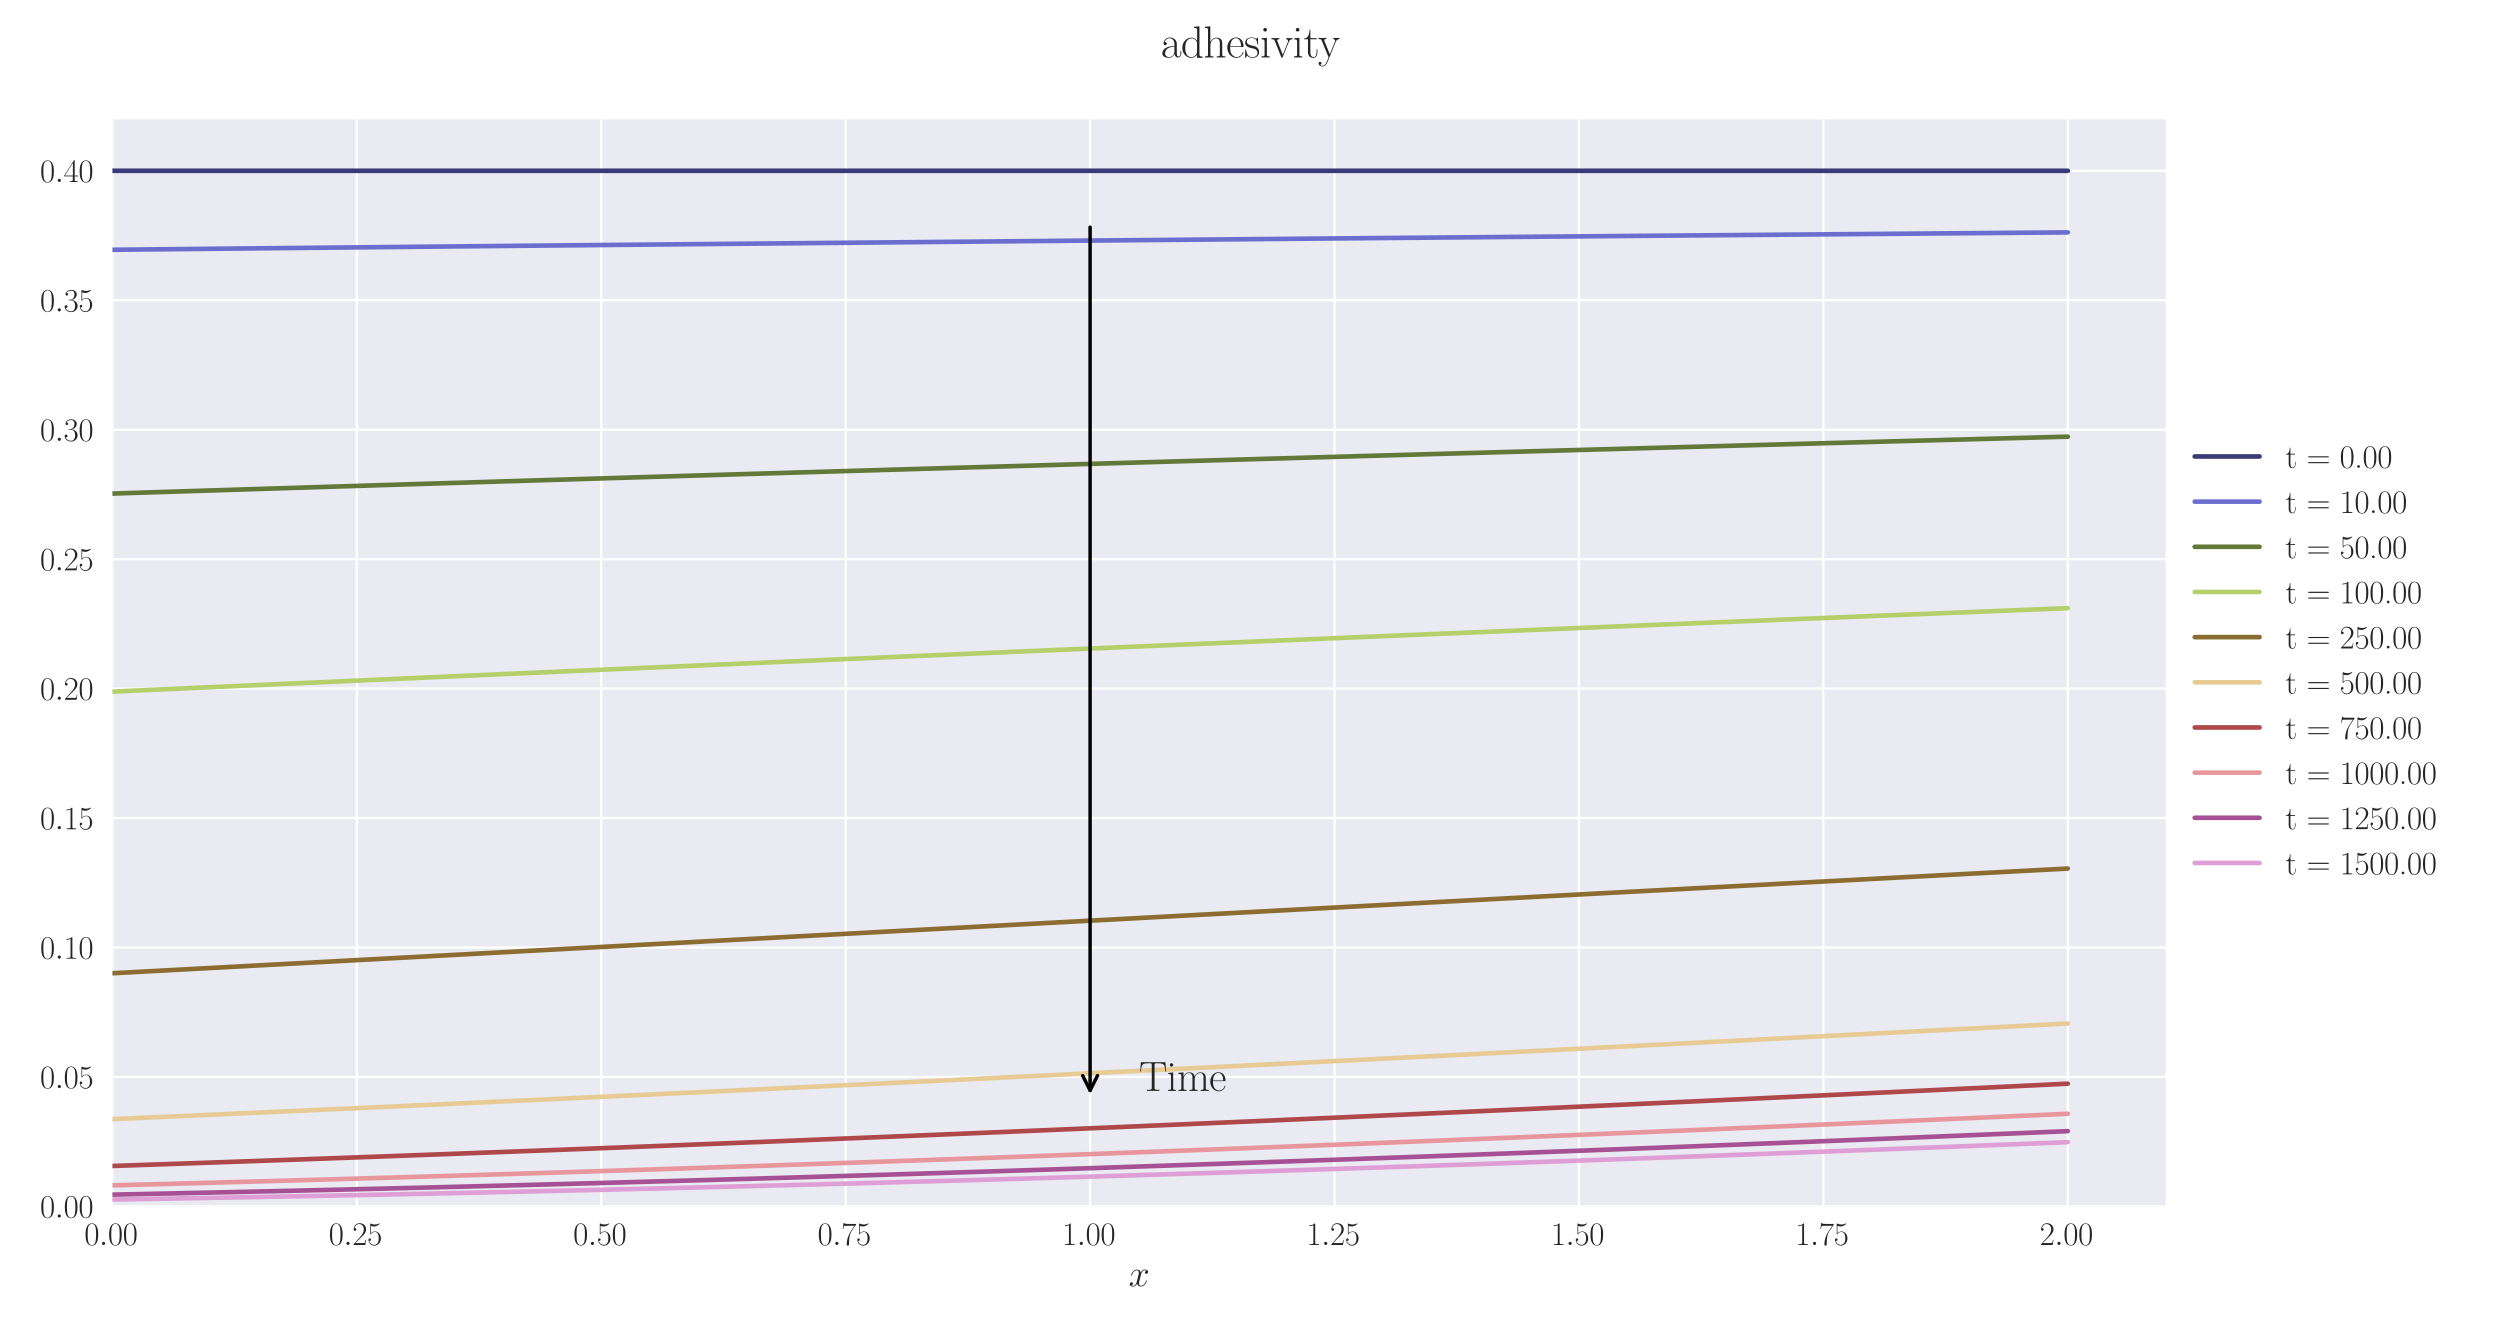 <?xml version="1.0" encoding="utf-8" standalone="no"?>
<!DOCTYPE svg PUBLIC "-//W3C//DTD SVG 1.1//EN"
  "http://www.w3.org/Graphics/SVG/1.1/DTD/svg11.dtd">
<svg xmlns:xlink="http://www.w3.org/1999/xlink" width="1080pt" height="576pt" viewBox="0 0 1080 576" xmlns="http://www.w3.org/2000/svg" version="1.1">
 <defs>
  <style type="text/css">*{stroke-linejoin: round; stroke-linecap: butt}</style>
 </defs>
 <g id="figure_1">
  <g id="patch_1">
   <path d="M 0 576 
L 1080 576 
L 1080 0 
L 0 0 
z
" style="fill: #ffffff"/>
  </g>
  <g id="axes_1">
   <g id="patch_2">
    <path d="M 48.559 521.153 
L 935.518 521.153 
L 935.518 51.564 
L 48.559 51.564 
z
" style="fill: #eaeaf2"/>
   </g>
   <g id="matplotlib.axis_1">
    <g id="xtick_1">
     <g id="line2d_1">
      <path d="M 48.559 521.153 
L 48.559 51.564 
" clip-path="url(#p87df59d098)" style="fill: none; stroke: #ffffff; stroke-linecap: round"/>
     </g>
     <g id="line2d_2"/>
     <g id="text_1">
      <!-- $\mathdefault{0.00}$ -->
      <g style="fill: #262626" transform="translate(36.42 537.839) scale(0.14 -0.14)">
       <defs>
        <path id="CMR17-30" d="M 2688 2025 
C 2688 2416 2682 3080 2413 3591 
C 2176 4039 1798 4198 1466 4198 
C 1158 4198 768 4058 525 3597 
C 269 3118 243 2524 243 2025 
C 243 1661 250 1106 448 619 
C 723 -39 1216 -128 1466 -128 
C 1760 -128 2208 -7 2470 600 
C 2662 1042 2688 1559 2688 2025 
z
M 1466 -26 
C 1056 -26 813 325 723 812 
C 653 1188 653 1738 653 2096 
C 653 2588 653 2997 736 3387 
C 858 3929 1216 4096 1466 4096 
C 1728 4096 2067 3923 2189 3400 
C 2272 3036 2278 2607 2278 2096 
C 2278 1680 2278 1169 2202 792 
C 2067 95 1690 -26 1466 -26 
z
" transform="scale(0.016)"/>
        <path id="CMMI12-3a" d="M 1178 307 
C 1178 492 1024 619 870 619 
C 685 619 557 466 557 313 
C 557 128 710 0 864 0 
C 1050 0 1178 153 1178 307 
z
" transform="scale(0.016)"/>
       </defs>
       <use xlink:href="#CMR17-30" transform="scale(0.996)"/>
       <use xlink:href="#CMMI12-3a" transform="translate(45.69 0) scale(0.996)"/>
       <use xlink:href="#CMR17-30" transform="translate(72.788 0) scale(0.996)"/>
       <use xlink:href="#CMR17-30" transform="translate(118.478 0) scale(0.996)"/>
      </g>
     </g>
    </g>
    <g id="xtick_2">
     <g id="line2d_3">
      <path d="M 154.149 521.153 
L 154.149 51.564 
" clip-path="url(#p87df59d098)" style="fill: none; stroke: #ffffff; stroke-linecap: round"/>
     </g>
     <g id="line2d_4"/>
     <g id="text_2">
      <!-- $\mathdefault{0.25}$ -->
      <g style="fill: #262626" transform="translate(142.01 537.839) scale(0.14 -0.14)">
       <defs>
        <path id="CMR17-32" d="M 2669 989 
L 2554 989 
C 2490 536 2438 459 2413 420 
C 2381 369 1920 369 1830 369 
L 602 369 
C 832 619 1280 1072 1824 1597 
C 2214 1967 2669 2402 2669 3035 
C 2669 3790 2067 4224 1395 4224 
C 691 4224 262 3604 262 3030 
C 262 2780 448 2748 525 2748 
C 589 2748 781 2787 781 3010 
C 781 3207 614 3264 525 3264 
C 486 3264 448 3258 422 3245 
C 544 3790 915 4058 1306 4058 
C 1862 4058 2227 3617 2227 3035 
C 2227 2479 1901 2000 1536 1584 
L 262 146 
L 262 0 
L 2515 0 
L 2669 989 
z
" transform="scale(0.016)"/>
        <path id="CMR17-35" d="M 730 3692 
C 794 3666 1056 3584 1325 3584 
C 1920 3584 2246 3911 2432 4100 
C 2432 4157 2432 4192 2394 4192 
C 2387 4192 2374 4192 2323 4163 
C 2099 4058 1837 3973 1517 3973 
C 1325 3973 1037 3999 723 4139 
C 653 4171 640 4171 634 4171 
C 602 4171 595 4164 595 4037 
L 595 2203 
C 595 2089 595 2057 659 2057 
C 691 2057 704 2070 736 2114 
C 941 2401 1222 2522 1542 2522 
C 1766 2522 2246 2382 2246 1289 
C 2246 1085 2246 715 2054 421 
C 1894 159 1645 25 1370 25 
C 947 25 518 320 403 814 
C 429 807 480 795 506 795 
C 589 795 749 840 749 1038 
C 749 1210 627 1280 506 1280 
C 358 1280 262 1190 262 1011 
C 262 454 704 -128 1382 -128 
C 2042 -128 2669 440 2669 1264 
C 2669 2030 2170 2624 1549 2624 
C 1222 2624 947 2503 730 2274 
L 730 3692 
z
" transform="scale(0.016)"/>
       </defs>
       <use xlink:href="#CMR17-30" transform="scale(0.996)"/>
       <use xlink:href="#CMMI12-3a" transform="translate(45.69 0) scale(0.996)"/>
       <use xlink:href="#CMR17-32" transform="translate(72.788 0) scale(0.996)"/>
       <use xlink:href="#CMR17-35" transform="translate(118.478 0) scale(0.996)"/>
      </g>
     </g>
    </g>
    <g id="xtick_3">
     <g id="line2d_5">
      <path d="M 259.74 521.153 
L 259.74 51.564 
" clip-path="url(#p87df59d098)" style="fill: none; stroke: #ffffff; stroke-linecap: round"/>
     </g>
     <g id="line2d_6"/>
     <g id="text_3">
      <!-- $\mathdefault{0.50}$ -->
      <g style="fill: #262626" transform="translate(247.6 537.839) scale(0.14 -0.14)">
       <use xlink:href="#CMR17-30" transform="scale(0.996)"/>
       <use xlink:href="#CMMI12-3a" transform="translate(45.69 0) scale(0.996)"/>
       <use xlink:href="#CMR17-35" transform="translate(72.788 0) scale(0.996)"/>
       <use xlink:href="#CMR17-30" transform="translate(118.478 0) scale(0.996)"/>
      </g>
     </g>
    </g>
    <g id="xtick_4">
     <g id="line2d_7">
      <path d="M 365.33 521.153 
L 365.33 51.564 
" clip-path="url(#p87df59d098)" style="fill: none; stroke: #ffffff; stroke-linecap: round"/>
     </g>
     <g id="line2d_8"/>
     <g id="text_4">
      <!-- $\mathdefault{0.75}$ -->
      <g style="fill: #262626" transform="translate(353.19 537.839) scale(0.14 -0.14)">
       <defs>
        <path id="CMR17-37" d="M 2886 3941 
L 2886 4081 
L 1382 4081 
C 634 4081 621 4165 595 4288 
L 480 4288 
L 294 3094 
L 410 3094 
C 429 3215 474 3540 550 3661 
C 589 3712 1062 3712 1171 3712 
L 2579 3712 
L 1869 2661 
C 1395 1954 1069 999 1069 165 
C 1069 89 1069 -128 1299 -128 
C 1530 -128 1530 89 1530 171 
L 1530 465 
C 1530 1508 1709 2196 2003 2636 
L 2886 3941 
z
" transform="scale(0.016)"/>
       </defs>
       <use xlink:href="#CMR17-30" transform="scale(0.996)"/>
       <use xlink:href="#CMMI12-3a" transform="translate(45.69 0) scale(0.996)"/>
       <use xlink:href="#CMR17-37" transform="translate(72.788 0) scale(0.996)"/>
       <use xlink:href="#CMR17-35" transform="translate(118.478 0) scale(0.996)"/>
      </g>
     </g>
    </g>
    <g id="xtick_5">
     <g id="line2d_9">
      <path d="M 470.92 521.153 
L 470.92 51.564 
" clip-path="url(#p87df59d098)" style="fill: none; stroke: #ffffff; stroke-linecap: round"/>
     </g>
     <g id="line2d_10"/>
     <g id="text_5">
      <!-- $\mathdefault{1.00}$ -->
      <g style="fill: #262626" transform="translate(458.781 537.839) scale(0.14 -0.14)">
       <defs>
        <path id="CMR17-31" d="M 1702 4058 
C 1702 4192 1696 4192 1606 4192 
C 1357 3916 979 3827 621 3827 
C 602 3827 570 3827 563 3808 
C 557 3795 557 3782 557 3648 
C 755 3648 1088 3686 1344 3839 
L 1344 461 
C 1344 236 1331 160 781 160 
L 589 160 
L 589 0 
C 896 0 1216 0 1523 0 
C 1830 0 2150 0 2458 0 
L 2458 160 
L 2266 160 
C 1715 160 1702 230 1702 458 
L 1702 4058 
z
" transform="scale(0.016)"/>
       </defs>
       <use xlink:href="#CMR17-31" transform="scale(0.996)"/>
       <use xlink:href="#CMMI12-3a" transform="translate(45.69 0) scale(0.996)"/>
       <use xlink:href="#CMR17-30" transform="translate(72.788 0) scale(0.996)"/>
       <use xlink:href="#CMR17-30" transform="translate(118.478 0) scale(0.996)"/>
      </g>
     </g>
    </g>
    <g id="xtick_6">
     <g id="line2d_11">
      <path d="M 576.511 521.153 
L 576.511 51.564 
" clip-path="url(#p87df59d098)" style="fill: none; stroke: #ffffff; stroke-linecap: round"/>
     </g>
     <g id="line2d_12"/>
     <g id="text_6">
      <!-- $\mathdefault{1.25}$ -->
      <g style="fill: #262626" transform="translate(564.371 537.839) scale(0.14 -0.14)">
       <use xlink:href="#CMR17-31" transform="scale(0.996)"/>
       <use xlink:href="#CMMI12-3a" transform="translate(45.69 0) scale(0.996)"/>
       <use xlink:href="#CMR17-32" transform="translate(72.788 0) scale(0.996)"/>
       <use xlink:href="#CMR17-35" transform="translate(118.478 0) scale(0.996)"/>
      </g>
     </g>
    </g>
    <g id="xtick_7">
     <g id="line2d_13">
      <path d="M 682.101 521.153 
L 682.101 51.564 
" clip-path="url(#p87df59d098)" style="fill: none; stroke: #ffffff; stroke-linecap: round"/>
     </g>
     <g id="line2d_14"/>
     <g id="text_7">
      <!-- $\mathdefault{1.50}$ -->
      <g style="fill: #262626" transform="translate(669.961 537.839) scale(0.14 -0.14)">
       <use xlink:href="#CMR17-31" transform="scale(0.996)"/>
       <use xlink:href="#CMMI12-3a" transform="translate(45.69 0) scale(0.996)"/>
       <use xlink:href="#CMR17-35" transform="translate(72.788 0) scale(0.996)"/>
       <use xlink:href="#CMR17-30" transform="translate(118.478 0) scale(0.996)"/>
      </g>
     </g>
    </g>
    <g id="xtick_8">
     <g id="line2d_15">
      <path d="M 787.691 521.153 
L 787.691 51.564 
" clip-path="url(#p87df59d098)" style="fill: none; stroke: #ffffff; stroke-linecap: round"/>
     </g>
     <g id="line2d_16"/>
     <g id="text_8">
      <!-- $\mathdefault{1.75}$ -->
      <g style="fill: #262626" transform="translate(775.552 537.839) scale(0.14 -0.14)">
       <use xlink:href="#CMR17-31" transform="scale(0.996)"/>
       <use xlink:href="#CMMI12-3a" transform="translate(45.69 0) scale(0.996)"/>
       <use xlink:href="#CMR17-37" transform="translate(72.788 0) scale(0.996)"/>
       <use xlink:href="#CMR17-35" transform="translate(118.478 0) scale(0.996)"/>
      </g>
     </g>
    </g>
    <g id="xtick_9">
     <g id="line2d_17">
      <path d="M 893.282 521.153 
L 893.282 51.564 
" clip-path="url(#p87df59d098)" style="fill: none; stroke: #ffffff; stroke-linecap: round"/>
     </g>
     <g id="line2d_18"/>
     <g id="text_9">
      <!-- $\mathdefault{2.00}$ -->
      <g style="fill: #262626" transform="translate(881.142 537.839) scale(0.14 -0.14)">
       <use xlink:href="#CMR17-32" transform="scale(0.996)"/>
       <use xlink:href="#CMMI12-3a" transform="translate(45.69 0) scale(0.996)"/>
       <use xlink:href="#CMR17-30" transform="translate(72.788 0) scale(0.996)"/>
       <use xlink:href="#CMR17-30" transform="translate(118.478 0) scale(0.996)"/>
      </g>
     </g>
    </g>
    <g id="text_10">
     <!-- $x$ -->
     <g style="fill: #262626" transform="translate(487.604 555.621) scale(0.16 -0.16)">
      <defs>
       <path id="CMMI12-78" d="M 3034 2606 
C 2829 2567 2752 2414 2752 2293 
C 2752 2139 2874 2088 2963 2088 
C 3155 2088 3290 2254 3290 2427 
C 3290 2695 2982 2816 2714 2816 
C 2323 2816 2106 2433 2048 2312 
C 1901 2816 1504 2816 1389 2816 
C 736 2816 390 1980 390 1839 
C 390 1814 416 1782 461 1782 
C 512 1782 525 1820 538 1846 
C 755 2555 1184 2689 1370 2689 
C 1658 2689 1715 2420 1715 2267 
C 1715 2127 1677 1980 1600 1673 
L 1382 798 
C 1286 415 1101 64 762 64 
C 730 64 570 64 435 147 
C 666 192 717 383 717 460 
C 717 588 621 664 499 664 
C 346 664 179 530 179 326 
C 179 57 480 -64 755 -64 
C 1062 -64 1280 179 1414 441 
C 1517 64 1837 -64 2074 -64 
C 2726 -64 3072 773 3072 913 
C 3072 945 3046 971 3008 971 
C 2950 971 2944 939 2925 888 
C 2752 326 2381 64 2093 64 
C 1869 64 1747 230 1747 492 
C 1747 632 1773 734 1875 1156 
L 2099 2024 
C 2195 2408 2413 2689 2707 2689 
C 2720 2689 2899 2689 3034 2606 
z
" transform="scale(0.016)"/>
      </defs>
      <use xlink:href="#CMMI12-78" transform="scale(0.996)"/>
     </g>
    </g>
   </g>
   <g id="matplotlib.axis_2">
    <g id="ytick_1">
     <g id="line2d_19">
      <path d="M 48.559 521.153 
L 935.518 521.153 
" clip-path="url(#p87df59d098)" style="fill: none; stroke: #ffffff; stroke-linecap: round"/>
     </g>
     <g id="line2d_20"/>
     <g id="text_11">
      <!-- $\mathdefault{0.00}$ -->
      <g style="fill: #262626" transform="translate(17.28 525.996) scale(0.14 -0.14)">
       <use xlink:href="#CMR17-30" transform="scale(0.996)"/>
       <use xlink:href="#CMMI12-3a" transform="translate(45.69 0) scale(0.996)"/>
       <use xlink:href="#CMR17-30" transform="translate(72.788 0) scale(0.996)"/>
       <use xlink:href="#CMR17-30" transform="translate(118.478 0) scale(0.996)"/>
      </g>
     </g>
    </g>
    <g id="ytick_2">
     <g id="line2d_21">
      <path d="M 48.559 465.232 
L 935.518 465.232 
" clip-path="url(#p87df59d098)" style="fill: none; stroke: #ffffff; stroke-linecap: round"/>
     </g>
     <g id="line2d_22"/>
     <g id="text_12">
      <!-- $\mathdefault{0.05}$ -->
      <g style="fill: #262626" transform="translate(17.28 470.075) scale(0.14 -0.14)">
       <use xlink:href="#CMR17-30" transform="scale(0.996)"/>
       <use xlink:href="#CMMI12-3a" transform="translate(45.69 0) scale(0.996)"/>
       <use xlink:href="#CMR17-30" transform="translate(72.788 0) scale(0.996)"/>
       <use xlink:href="#CMR17-35" transform="translate(118.478 0) scale(0.996)"/>
      </g>
     </g>
    </g>
    <g id="ytick_3">
     <g id="line2d_23">
      <path d="M 48.559 409.311 
L 935.518 409.311 
" clip-path="url(#p87df59d098)" style="fill: none; stroke: #ffffff; stroke-linecap: round"/>
     </g>
     <g id="line2d_24"/>
     <g id="text_13">
      <!-- $\mathdefault{0.10}$ -->
      <g style="fill: #262626" transform="translate(17.28 414.154) scale(0.14 -0.14)">
       <use xlink:href="#CMR17-30" transform="scale(0.996)"/>
       <use xlink:href="#CMMI12-3a" transform="translate(45.69 0) scale(0.996)"/>
       <use xlink:href="#CMR17-31" transform="translate(72.788 0) scale(0.996)"/>
       <use xlink:href="#CMR17-30" transform="translate(118.478 0) scale(0.996)"/>
      </g>
     </g>
    </g>
    <g id="ytick_4">
     <g id="line2d_25">
      <path d="M 48.559 353.39 
L 935.518 353.39 
" clip-path="url(#p87df59d098)" style="fill: none; stroke: #ffffff; stroke-linecap: round"/>
     </g>
     <g id="line2d_26"/>
     <g id="text_14">
      <!-- $\mathdefault{0.15}$ -->
      <g style="fill: #262626" transform="translate(17.28 358.233) scale(0.14 -0.14)">
       <use xlink:href="#CMR17-30" transform="scale(0.996)"/>
       <use xlink:href="#CMMI12-3a" transform="translate(45.69 0) scale(0.996)"/>
       <use xlink:href="#CMR17-31" transform="translate(72.788 0) scale(0.996)"/>
       <use xlink:href="#CMR17-35" transform="translate(118.478 0) scale(0.996)"/>
      </g>
     </g>
    </g>
    <g id="ytick_5">
     <g id="line2d_27">
      <path d="M 48.559 297.469 
L 935.518 297.469 
" clip-path="url(#p87df59d098)" style="fill: none; stroke: #ffffff; stroke-linecap: round"/>
     </g>
     <g id="line2d_28"/>
     <g id="text_15">
      <!-- $\mathdefault{0.20}$ -->
      <g style="fill: #262626" transform="translate(17.28 302.312) scale(0.14 -0.14)">
       <use xlink:href="#CMR17-30" transform="scale(0.996)"/>
       <use xlink:href="#CMMI12-3a" transform="translate(45.69 0) scale(0.996)"/>
       <use xlink:href="#CMR17-32" transform="translate(72.788 0) scale(0.996)"/>
       <use xlink:href="#CMR17-30" transform="translate(118.478 0) scale(0.996)"/>
      </g>
     </g>
    </g>
    <g id="ytick_6">
     <g id="line2d_29">
      <path d="M 48.559 241.548 
L 935.518 241.548 
" clip-path="url(#p87df59d098)" style="fill: none; stroke: #ffffff; stroke-linecap: round"/>
     </g>
     <g id="line2d_30"/>
     <g id="text_16">
      <!-- $\mathdefault{0.25}$ -->
      <g style="fill: #262626" transform="translate(17.28 246.39) scale(0.14 -0.14)">
       <use xlink:href="#CMR17-30" transform="scale(0.996)"/>
       <use xlink:href="#CMMI12-3a" transform="translate(45.69 0) scale(0.996)"/>
       <use xlink:href="#CMR17-32" transform="translate(72.788 0) scale(0.996)"/>
       <use xlink:href="#CMR17-35" transform="translate(118.478 0) scale(0.996)"/>
      </g>
     </g>
    </g>
    <g id="ytick_7">
     <g id="line2d_31">
      <path d="M 48.559 185.626 
L 935.518 185.626 
" clip-path="url(#p87df59d098)" style="fill: none; stroke: #ffffff; stroke-linecap: round"/>
     </g>
     <g id="line2d_32"/>
     <g id="text_17">
      <!-- $\mathdefault{0.30}$ -->
      <g style="fill: #262626" transform="translate(17.28 190.469) scale(0.14 -0.14)">
       <defs>
        <path id="CMR17-33" d="M 1414 2157 
C 1984 2157 2234 1662 2234 1090 
C 2234 320 1824 25 1453 25 
C 1114 25 563 194 390 693 
C 422 680 454 680 486 680 
C 640 680 755 782 755 948 
C 755 1133 614 1216 486 1216 
C 378 1216 211 1165 211 926 
C 211 335 787 -128 1466 -128 
C 2176 -128 2720 430 2720 1085 
C 2720 1707 2208 2157 1600 2227 
C 2086 2328 2554 2756 2554 3329 
C 2554 3820 2048 4179 1472 4179 
C 890 4179 378 3829 378 3329 
C 378 3110 544 3072 627 3072 
C 762 3072 877 3155 877 3321 
C 877 3486 762 3569 627 3569 
C 602 3569 570 3569 544 3557 
C 730 3959 1235 4032 1459 4032 
C 1683 4032 2106 3925 2106 3320 
C 2106 3143 2080 2828 1862 2550 
C 1670 2304 1453 2304 1242 2284 
C 1210 2284 1062 2269 1037 2269 
C 992 2263 966 2257 966 2208 
C 966 2163 973 2157 1101 2157 
L 1414 2157 
z
" transform="scale(0.016)"/>
       </defs>
       <use xlink:href="#CMR17-30" transform="scale(0.996)"/>
       <use xlink:href="#CMMI12-3a" transform="translate(45.69 0) scale(0.996)"/>
       <use xlink:href="#CMR17-33" transform="translate(72.788 0) scale(0.996)"/>
       <use xlink:href="#CMR17-30" transform="translate(118.478 0) scale(0.996)"/>
      </g>
     </g>
    </g>
    <g id="ytick_8">
     <g id="line2d_33">
      <path d="M 48.559 129.705 
L 935.518 129.705 
" clip-path="url(#p87df59d098)" style="fill: none; stroke: #ffffff; stroke-linecap: round"/>
     </g>
     <g id="line2d_34"/>
     <g id="text_18">
      <!-- $\mathdefault{0.35}$ -->
      <g style="fill: #262626" transform="translate(17.28 134.548) scale(0.14 -0.14)">
       <use xlink:href="#CMR17-30" transform="scale(0.996)"/>
       <use xlink:href="#CMMI12-3a" transform="translate(45.69 0) scale(0.996)"/>
       <use xlink:href="#CMR17-33" transform="translate(72.788 0) scale(0.996)"/>
       <use xlink:href="#CMR17-35" transform="translate(118.478 0) scale(0.996)"/>
      </g>
     </g>
    </g>
    <g id="ytick_9">
     <g id="line2d_35">
      <path d="M 48.559 73.784 
L 935.518 73.784 
" clip-path="url(#p87df59d098)" style="fill: none; stroke: #ffffff; stroke-linecap: round"/>
     </g>
     <g id="line2d_36"/>
     <g id="text_19">
      <!-- $\mathdefault{0.40}$ -->
      <g style="fill: #262626" transform="translate(17.28 78.627) scale(0.14 -0.14)">
       <defs>
        <path id="CMR17-34" d="M 2150 4122 
C 2150 4256 2144 4256 2029 4256 
L 128 1254 
L 128 1088 
L 1779 1088 
L 1779 457 
C 1779 224 1766 160 1318 160 
L 1197 160 
L 1197 0 
C 1402 0 1747 0 1965 0 
C 2182 0 2528 0 2733 0 
L 2733 160 
L 2611 160 
C 2163 160 2150 224 2150 457 
L 2150 1088 
L 2803 1088 
L 2803 1254 
L 2150 1254 
L 2150 4122 
z
M 1798 3703 
L 1798 1254 
L 256 1254 
L 1798 3703 
z
" transform="scale(0.016)"/>
       </defs>
       <use xlink:href="#CMR17-30" transform="scale(0.996)"/>
       <use xlink:href="#CMMI12-3a" transform="translate(45.69 0) scale(0.996)"/>
       <use xlink:href="#CMR17-34" transform="translate(72.788 0) scale(0.996)"/>
       <use xlink:href="#CMR17-30" transform="translate(118.478 0) scale(0.996)"/>
      </g>
     </g>
    </g>
   </g>
   <g id="line2d_37">
    <path d="M 48.559 73.784 
L 57.006 73.784 
L 65.454 73.784 
L 73.901 73.784 
L 82.348 73.784 
L 90.795 73.784 
L 99.242 73.784 
L 107.69 73.784 
L 116.137 73.784 
L 124.584 73.784 
L 133.031 73.784 
L 141.479 73.784 
L 149.926 73.784 
L 158.373 73.784 
L 166.82 73.784 
L 175.267 73.784 
L 183.715 73.784 
L 192.162 73.784 
L 200.609 73.784 
L 209.056 73.784 
L 217.504 73.784 
L 225.951 73.784 
L 234.398 73.784 
L 242.845 73.784 
L 251.292 73.784 
L 259.74 73.784 
L 268.187 73.784 
L 276.634 73.784 
L 285.081 73.784 
L 293.529 73.784 
L 301.976 73.784 
L 310.423 73.784 
L 318.87 73.784 
L 327.317 73.784 
L 335.765 73.784 
L 344.212 73.784 
L 352.659 73.784 
L 361.106 73.784 
L 369.554 73.784 
L 378.001 73.784 
L 386.448 73.784 
L 394.895 73.784 
L 403.343 73.784 
L 411.79 73.784 
L 420.237 73.784 
L 428.684 73.784 
L 437.131 73.784 
L 445.579 73.784 
L 454.026 73.784 
L 462.473 73.784 
L 470.92 73.784 
L 479.368 73.784 
L 487.815 73.784 
L 496.262 73.784 
L 504.709 73.784 
L 513.156 73.784 
L 521.604 73.784 
L 530.051 73.784 
L 538.498 73.784 
L 546.945 73.784 
L 555.393 73.784 
L 563.84 73.784 
L 572.287 73.784 
L 580.734 73.784 
L 589.181 73.784 
L 597.629 73.784 
L 606.076 73.784 
L 614.523 73.784 
L 622.97 73.784 
L 631.418 73.784 
L 639.865 73.784 
L 648.312 73.784 
L 656.759 73.784 
L 665.206 73.784 
L 673.654 73.784 
L 682.101 73.784 
L 690.548 73.784 
L 698.995 73.784 
L 707.443 73.784 
L 715.89 73.784 
L 724.337 73.784 
L 732.784 73.784 
L 741.232 73.784 
L 749.679 73.784 
L 758.126 73.784 
L 766.573 73.784 
L 775.02 73.784 
L 783.468 73.784 
L 791.915 73.784 
L 800.362 73.784 
L 808.809 73.784 
L 817.257 73.784 
L 825.704 73.784 
L 834.151 73.784 
L 842.598 73.784 
L 851.045 73.784 
L 859.493 73.784 
L 867.94 73.784 
L 876.387 73.784 
L 884.834 73.784 
L 893.282 73.784 
" clip-path="url(#p87df59d098)" style="fill: none; stroke: #393b79; stroke-width: 2; stroke-linecap: round"/>
   </g>
   <g id="line2d_38">
    <path d="M 48.559 107.9 
L 57.006 107.817 
L 65.454 107.734 
L 73.901 107.65 
L 82.348 107.566 
L 90.795 107.482 
L 99.242 107.399 
L 107.69 107.316 
L 116.137 107.233 
L 124.584 107.15 
L 133.031 107.067 
L 141.479 106.985 
L 149.926 106.903 
L 158.373 106.821 
L 166.82 106.739 
L 175.267 106.658 
L 183.715 106.577 
L 192.162 106.496 
L 200.609 106.415 
L 209.056 106.334 
L 217.504 106.254 
L 225.951 106.173 
L 234.398 106.093 
L 242.845 106.014 
L 251.292 105.934 
L 259.74 105.855 
L 268.187 105.775 
L 276.634 105.697 
L 285.081 105.618 
L 293.529 105.539 
L 301.976 105.461 
L 310.423 105.383 
L 318.87 105.305 
L 327.317 105.227 
L 335.765 105.149 
L 344.212 105.072 
L 352.659 104.995 
L 361.106 104.918 
L 369.554 104.841 
L 378.001 104.765 
L 386.448 104.688 
L 394.895 104.612 
L 403.343 104.536 
L 411.79 104.46 
L 420.237 104.384 
L 428.684 104.307 
L 437.131 104.231 
L 445.579 104.155 
L 454.026 104.08 
L 462.473 104.004 
L 470.92 103.929 
L 479.368 103.854 
L 487.815 103.779 
L 496.262 103.704 
L 504.709 103.63 
L 513.156 103.556 
L 521.604 103.482 
L 530.051 103.408 
L 538.498 103.334 
L 546.945 103.26 
L 555.393 103.187 
L 563.84 103.114 
L 572.287 103.041 
L 580.734 102.968 
L 589.181 102.896 
L 597.629 102.823 
L 606.076 102.751 
L 614.523 102.679 
L 622.97 102.607 
L 631.418 102.536 
L 639.865 102.464 
L 648.312 102.393 
L 656.759 102.322 
L 665.206 102.251 
L 673.654 102.18 
L 682.101 102.11 
L 690.548 102.039 
L 698.995 101.969 
L 707.443 101.899 
L 715.89 101.829 
L 724.337 101.76 
L 732.784 101.69 
L 741.232 101.621 
L 749.679 101.552 
L 758.126 101.483 
L 766.573 101.414 
L 775.02 101.346 
L 783.468 101.277 
L 791.915 101.209 
L 800.362 101.14 
L 808.809 101.071 
L 817.257 101.003 
L 825.704 100.934 
L 834.151 100.866 
L 842.598 100.798 
L 851.045 100.731 
L 859.493 100.663 
L 867.94 100.596 
L 876.387 100.528 
L 884.834 100.461 
L 893.282 100.394 
" clip-path="url(#p87df59d098)" style="fill: none; stroke: #6b6ecf; stroke-width: 2; stroke-linecap: round"/>
   </g>
   <g id="line2d_39">
    <path d="M 48.559 213.221 
L 57.006 212.953 
L 65.454 212.686 
L 73.901 212.419 
L 82.348 212.153 
L 90.795 211.887 
L 99.242 211.623 
L 107.69 211.359 
L 116.137 211.096 
L 124.584 210.832 
L 133.031 210.568 
L 141.479 210.304 
L 149.926 210.042 
L 158.373 209.78 
L 166.82 209.519 
L 175.267 209.259 
L 183.715 208.999 
L 192.162 208.738 
L 200.609 208.478 
L 209.056 208.218 
L 217.504 207.959 
L 225.951 207.701 
L 234.398 207.444 
L 242.845 207.187 
L 251.292 206.931 
L 259.74 206.674 
L 268.187 206.417 
L 276.634 206.16 
L 285.081 205.905 
L 293.529 205.65 
L 301.976 205.396 
L 310.423 205.142 
L 318.87 204.89 
L 327.317 204.637 
L 335.765 204.383 
L 344.212 204.13 
L 352.659 203.878 
L 361.106 203.627 
L 369.554 203.376 
L 378.001 203.126 
L 386.448 202.876 
L 394.895 202.628 
L 403.343 202.378 
L 411.79 202.128 
L 420.237 201.879 
L 428.684 201.631 
L 437.131 201.383 
L 445.579 201.136 
L 454.026 200.89 
L 462.473 200.645 
L 470.92 200.4 
L 479.368 200.153 
L 487.815 199.908 
L 496.262 199.662 
L 504.709 199.418 
L 513.156 199.174 
L 521.604 198.931 
L 530.051 198.689 
L 538.498 198.447 
L 546.945 198.206 
L 555.393 197.964 
L 563.84 197.722 
L 572.287 197.48 
L 580.734 197.24 
L 589.181 197 
L 597.629 196.76 
L 606.076 196.522 
L 614.523 196.284 
L 622.97 196.047 
L 631.418 195.808 
L 639.865 195.57 
L 648.312 195.332 
L 656.759 195.095 
L 665.206 194.859 
L 673.654 194.623 
L 682.101 194.388 
L 690.548 194.154 
L 698.995 193.92 
L 707.443 193.686 
L 715.89 193.452 
L 724.337 193.217 
L 732.784 192.984 
L 741.232 192.751 
L 749.679 192.519 
L 758.126 192.288 
L 766.573 192.057 
L 775.02 191.827 
L 783.468 191.597 
L 791.915 191.367 
L 800.362 191.136 
L 808.809 190.906 
L 817.257 190.677 
L 825.704 190.448 
L 834.151 190.22 
L 842.598 189.993 
L 851.045 189.766 
L 859.493 189.54 
L 867.94 189.314 
L 876.387 189.088 
L 884.834 188.862 
L 893.282 188.636 
" clip-path="url(#p87df59d098)" style="fill: none; stroke: #637939; stroke-width: 2; stroke-linecap: round"/>
   </g>
   <g id="line2d_40">
    <path d="M 48.559 298.793 
L 57.006 298.409 
L 65.454 298.025 
L 73.901 297.643 
L 82.348 297.26 
L 90.795 296.878 
L 99.242 296.496 
L 107.69 296.116 
L 116.137 295.735 
L 124.584 295.354 
L 133.031 294.975 
L 141.479 294.596 
L 149.926 294.216 
L 158.373 293.838 
L 166.82 293.461 
L 175.267 293.083 
L 183.715 292.706 
L 192.162 292.33 
L 200.609 291.954 
L 209.056 291.578 
L 217.504 291.203 
L 225.951 290.829 
L 234.398 290.454 
L 242.845 290.08 
L 251.292 289.708 
L 259.74 289.335 
L 268.187 288.962 
L 276.634 288.591 
L 285.081 288.22 
L 293.529 287.848 
L 301.976 287.478 
L 310.423 287.109 
L 318.87 286.739 
L 327.317 286.369 
L 335.765 286.001 
L 344.212 285.634 
L 352.659 285.266 
L 361.106 284.898 
L 369.554 284.532 
L 378.001 284.167 
L 386.448 283.8 
L 394.895 283.434 
L 403.343 283.07 
L 411.79 282.707 
L 420.237 282.342 
L 428.684 281.978 
L 437.131 281.616 
L 445.579 281.254 
L 454.026 280.891 
L 462.473 280.53 
L 470.92 280.17 
L 479.368 279.809 
L 487.815 279.448 
L 496.262 279.089 
L 504.709 278.73 
L 513.156 278.372 
L 521.604 278.013 
L 530.051 277.655 
L 538.498 277.299 
L 546.945 276.943 
L 555.393 276.585 
L 563.84 276.23 
L 572.287 275.875 
L 580.734 275.521 
L 589.181 275.165 
L 597.629 274.811 
L 606.076 274.458 
L 614.523 274.107 
L 622.97 273.753 
L 631.418 273.401 
L 639.865 273.05 
L 648.312 272.7 
L 656.759 272.348 
L 665.206 271.997 
L 673.654 271.648 
L 682.101 271.3 
L 690.548 270.951 
L 698.995 270.602 
L 707.443 270.255 
L 715.89 269.908 
L 724.337 269.562 
L 732.784 269.215 
L 741.232 268.869 
L 749.679 268.524 
L 758.126 268.18 
L 766.573 267.835 
L 775.02 267.49 
L 783.468 267.147 
L 791.915 266.805 
L 800.362 266.463 
L 808.809 266.12 
L 817.257 265.778 
L 825.704 265.437 
L 834.151 265.098 
L 842.598 264.757 
L 851.045 264.417 
L 859.493 264.078 
L 867.94 263.74 
L 876.387 263.402 
L 884.834 263.064 
L 893.282 262.726 
" clip-path="url(#p87df59d098)" style="fill: none; stroke: #b5cf6b; stroke-width: 2; stroke-linecap: round"/>
   </g>
   <g id="line2d_41">
    <path d="M 48.559 420.449 
L 57.006 419.996 
L 65.454 419.542 
L 73.901 419.088 
L 82.348 418.634 
L 90.795 418.181 
L 99.242 417.726 
L 107.69 417.272 
L 116.137 416.818 
L 124.584 416.364 
L 133.031 415.909 
L 141.479 415.455 
L 149.926 415.001 
L 158.373 414.546 
L 166.82 414.092 
L 175.267 413.637 
L 183.715 413.182 
L 192.162 412.728 
L 200.609 412.273 
L 209.056 411.818 
L 217.504 411.364 
L 225.951 410.909 
L 234.398 410.454 
L 242.845 409.999 
L 251.292 409.545 
L 259.74 409.09 
L 268.187 408.635 
L 276.634 408.18 
L 285.081 407.725 
L 293.529 407.271 
L 301.976 406.816 
L 310.423 406.361 
L 318.87 405.907 
L 327.317 405.452 
L 335.765 404.997 
L 344.212 404.543 
L 352.659 404.088 
L 361.106 403.634 
L 369.554 403.179 
L 378.001 402.725 
L 386.448 402.271 
L 394.895 401.816 
L 403.343 401.362 
L 411.79 400.907 
L 420.237 400.453 
L 428.684 399.999 
L 437.131 399.545 
L 445.579 399.091 
L 454.026 398.637 
L 462.473 398.184 
L 470.92 397.73 
L 479.368 397.276 
L 487.815 396.823 
L 496.262 396.369 
L 504.709 395.916 
L 513.156 395.463 
L 521.604 395.01 
L 530.051 394.557 
L 538.498 394.104 
L 546.945 393.651 
L 555.393 393.198 
L 563.84 392.746 
L 572.287 392.293 
L 580.734 391.841 
L 589.181 391.389 
L 597.629 390.936 
L 606.076 390.485 
L 614.523 390.033 
L 622.97 389.581 
L 631.418 389.13 
L 639.865 388.678 
L 648.312 388.227 
L 656.759 387.776 
L 665.206 387.325 
L 673.654 386.874 
L 682.101 386.424 
L 690.548 385.973 
L 698.995 385.523 
L 707.443 385.073 
L 715.89 384.623 
L 724.337 384.173 
L 732.784 383.724 
L 741.232 383.274 
L 749.679 382.825 
L 758.126 382.376 
L 766.573 381.927 
L 775.02 381.478 
L 783.468 381.03 
L 791.915 380.581 
L 800.362 380.133 
L 808.809 379.685 
L 817.257 379.238 
L 825.704 378.79 
L 834.151 378.343 
L 842.598 377.896 
L 851.045 377.449 
L 859.493 377.002 
L 867.94 376.556 
L 876.387 376.109 
L 884.834 375.663 
L 893.282 375.218 
" clip-path="url(#p87df59d098)" style="fill: none; stroke: #8c6d31; stroke-width: 2; stroke-linecap: round"/>
   </g>
   <g id="line2d_42">
    <path d="M 48.559 483.459 
L 57.006 483.086 
L 65.454 482.711 
L 73.901 482.336 
L 82.348 481.96 
L 90.795 481.582 
L 99.242 481.203 
L 107.69 480.824 
L 116.137 480.443 
L 124.584 480.062 
L 133.031 479.679 
L 141.479 479.295 
L 149.926 478.911 
L 158.373 478.525 
L 166.82 478.139 
L 175.267 477.751 
L 183.715 477.363 
L 192.162 476.973 
L 200.609 476.583 
L 209.056 476.192 
L 217.504 475.799 
L 225.951 475.406 
L 234.398 475.012 
L 242.845 474.617 
L 251.292 474.222 
L 259.74 473.825 
L 268.187 473.428 
L 276.634 473.029 
L 285.081 472.63 
L 293.529 472.23 
L 301.976 471.829 
L 310.423 471.427 
L 318.87 471.025 
L 327.317 470.621 
L 335.765 470.217 
L 344.212 469.812 
L 352.659 469.407 
L 361.106 469 
L 369.554 468.593 
L 378.001 468.185 
L 386.448 467.776 
L 394.895 467.367 
L 403.343 466.957 
L 411.79 466.546 
L 420.237 466.134 
L 428.684 465.722 
L 437.131 465.309 
L 445.579 464.895 
L 454.026 464.48 
L 462.473 464.065 
L 470.92 463.649 
L 479.368 463.233 
L 487.815 462.816 
L 496.262 462.398 
L 504.709 461.98 
L 513.156 461.56 
L 521.604 461.141 
L 530.051 460.72 
L 538.498 460.299 
L 546.945 459.878 
L 555.393 459.456 
L 563.84 459.033 
L 572.287 458.61 
L 580.734 458.186 
L 589.181 457.761 
L 597.629 457.336 
L 606.076 456.911 
L 614.523 456.485 
L 622.97 456.058 
L 631.418 455.631 
L 639.865 455.203 
L 648.312 454.774 
L 656.759 454.346 
L 665.206 453.916 
L 673.654 453.487 
L 682.101 453.056 
L 690.548 452.625 
L 698.995 452.194 
L 707.443 451.762 
L 715.89 451.33 
L 724.337 450.897 
L 732.784 450.464 
L 741.232 450.03 
L 749.679 449.596 
L 758.126 449.162 
L 766.573 448.727 
L 775.02 448.292 
L 783.468 447.856 
L 791.915 447.419 
L 800.362 446.983 
L 808.809 446.546 
L 817.257 446.108 
L 825.704 445.67 
L 834.151 445.232 
L 842.598 444.794 
L 851.045 444.355 
L 859.493 443.915 
L 867.94 443.476 
L 876.387 443.036 
L 884.834 442.595 
L 893.282 442.154 
" clip-path="url(#p87df59d098)" style="fill: none; stroke: #e7cb94; stroke-width: 2; stroke-linecap: round"/>
   </g>
   <g id="line2d_43">
    <path d="M 48.559 503.698 
L 57.006 503.411 
L 65.454 503.122 
L 73.901 502.832 
L 82.348 502.54 
L 90.795 502.245 
L 99.242 501.95 
L 107.69 501.652 
L 116.137 501.353 
L 124.584 501.052 
L 133.031 500.75 
L 141.479 500.446 
L 149.926 500.14 
L 158.373 499.833 
L 166.82 499.524 
L 175.267 499.213 
L 183.715 498.901 
L 192.162 498.587 
L 200.609 498.272 
L 209.056 497.955 
L 217.504 497.637 
L 225.951 497.317 
L 234.398 496.996 
L 242.845 496.673 
L 251.292 496.349 
L 259.74 496.023 
L 268.187 495.695 
L 276.634 495.367 
L 285.081 495.036 
L 293.529 494.705 
L 301.976 494.372 
L 310.423 494.037 
L 318.87 493.702 
L 327.317 493.364 
L 335.765 493.026 
L 344.212 492.686 
L 352.659 492.344 
L 361.106 492.002 
L 369.554 491.658 
L 378.001 491.312 
L 386.448 490.966 
L 394.895 490.618 
L 403.343 490.269 
L 411.79 489.918 
L 420.237 489.566 
L 428.684 489.213 
L 437.131 488.859 
L 445.579 488.504 
L 454.026 488.147 
L 462.473 487.789 
L 470.92 487.43 
L 479.368 487.07 
L 487.815 486.708 
L 496.262 486.345 
L 504.709 485.982 
L 513.156 485.617 
L 521.604 485.25 
L 530.051 484.883 
L 538.498 484.515 
L 546.945 484.145 
L 555.393 483.775 
L 563.84 483.403 
L 572.287 483.03 
L 580.734 482.656 
L 589.181 482.281 
L 597.629 481.905 
L 606.076 481.528 
L 614.523 481.15 
L 622.97 480.771 
L 631.418 480.391 
L 639.865 480.01 
L 648.312 479.628 
L 656.759 479.244 
L 665.206 478.86 
L 673.654 478.475 
L 682.101 478.089 
L 690.548 477.702 
L 698.995 477.314 
L 707.443 476.925 
L 715.89 476.535 
L 724.337 476.145 
L 732.784 475.753 
L 741.232 475.36 
L 749.679 474.967 
L 758.126 474.573 
L 766.573 474.177 
L 775.02 473.781 
L 783.468 473.384 
L 791.915 472.986 
L 800.362 472.588 
L 808.809 472.188 
L 817.257 471.788 
L 825.704 471.387 
L 834.151 470.985 
L 842.598 470.582 
L 851.045 470.179 
L 859.493 469.774 
L 867.94 469.369 
L 876.387 468.963 
L 884.834 468.557 
L 893.282 468.149 
" clip-path="url(#p87df59d098)" style="fill: none; stroke: #ad494a; stroke-width: 2; stroke-linecap: round"/>
   </g>
   <g id="line2d_44">
    <path d="M 48.559 512.079 
L 57.006 511.858 
L 65.454 511.634 
L 73.901 511.408 
L 82.348 511.18 
L 90.795 510.95 
L 99.242 510.718 
L 107.69 510.483 
L 116.137 510.247 
L 124.584 510.008 
L 133.031 509.767 
L 141.479 509.524 
L 149.926 509.279 
L 158.373 509.032 
L 166.82 508.783 
L 175.267 508.532 
L 183.715 508.279 
L 192.162 508.024 
L 200.609 507.767 
L 209.056 507.507 
L 217.504 507.246 
L 225.951 506.983 
L 234.398 506.719 
L 242.845 506.452 
L 251.292 506.183 
L 259.74 505.912 
L 268.187 505.64 
L 276.634 505.366 
L 285.081 505.089 
L 293.529 504.811 
L 301.976 504.532 
L 310.423 504.25 
L 318.87 503.967 
L 327.317 503.681 
L 335.765 503.394 
L 344.212 503.106 
L 352.659 502.815 
L 361.106 502.523 
L 369.554 502.229 
L 378.001 501.933 
L 386.448 501.636 
L 394.895 501.337 
L 403.343 501.037 
L 411.79 500.734 
L 420.237 500.43 
L 428.684 500.125 
L 437.131 499.818 
L 445.579 499.509 
L 454.026 499.198 
L 462.473 498.886 
L 470.92 498.573 
L 479.368 498.258 
L 487.815 497.941 
L 496.262 497.623 
L 504.709 497.303 
L 513.156 496.982 
L 521.604 496.659 
L 530.051 496.335 
L 538.498 496.01 
L 546.945 495.683 
L 555.393 495.354 
L 563.84 495.024 
L 572.287 494.693 
L 580.734 494.36 
L 589.181 494.026 
L 597.629 493.69 
L 606.076 493.353 
L 614.523 493.015 
L 622.97 492.675 
L 631.418 492.334 
L 639.865 491.991 
L 648.312 491.648 
L 656.759 491.302 
L 665.206 490.956 
L 673.654 490.608 
L 682.101 490.259 
L 690.548 489.909 
L 698.995 489.558 
L 707.443 489.205 
L 715.89 488.851 
L 724.337 488.496 
L 732.784 488.139 
L 741.232 487.782 
L 749.679 487.423 
L 758.126 487.063 
L 766.573 486.701 
L 775.02 486.339 
L 783.468 485.975 
L 791.915 485.611 
L 800.362 485.245 
L 808.809 484.878 
L 817.257 484.51 
L 825.704 484.14 
L 834.151 483.77 
L 842.598 483.399 
L 851.045 483.026 
L 859.493 482.652 
L 867.94 482.278 
L 876.387 481.902 
L 884.834 481.525 
L 893.282 481.148 
" clip-path="url(#p87df59d098)" style="fill: none; stroke: #e7969c; stroke-width: 2; stroke-linecap: round"/>
   </g>
   <g id="line2d_45">
    <path d="M 48.559 516.087 
L 57.006 515.914 
L 65.454 515.739 
L 73.901 515.561 
L 82.348 515.38 
L 90.795 515.198 
L 99.242 515.012 
L 107.69 514.825 
L 116.137 514.635 
L 124.584 514.442 
L 133.031 514.247 
L 141.479 514.05 
L 149.926 513.85 
L 158.373 513.648 
L 166.82 513.443 
L 175.267 513.236 
L 183.715 513.027 
L 192.162 512.816 
L 200.609 512.602 
L 209.056 512.386 
L 217.504 512.168 
L 225.951 511.948 
L 234.398 511.725 
L 242.845 511.5 
L 251.292 511.273 
L 259.74 511.044 
L 268.187 510.813 
L 276.634 510.579 
L 285.081 510.343 
L 293.529 510.106 
L 301.976 509.866 
L 310.423 509.624 
L 318.87 509.38 
L 327.317 509.134 
L 335.765 508.886 
L 344.212 508.635 
L 352.659 508.383 
L 361.106 508.129 
L 369.554 507.873 
L 378.001 507.615 
L 386.448 507.355 
L 394.895 507.092 
L 403.343 506.829 
L 411.79 506.563 
L 420.237 506.295 
L 428.684 506.025 
L 437.131 505.754 
L 445.579 505.48 
L 454.026 505.205 
L 462.473 504.928 
L 470.92 504.649 
L 479.368 504.368 
L 487.815 504.086 
L 496.262 503.801 
L 504.709 503.515 
L 513.156 503.227 
L 521.604 502.938 
L 530.051 502.646 
L 538.498 502.353 
L 546.945 502.059 
L 555.393 501.762 
L 563.84 501.464 
L 572.287 501.164 
L 580.734 500.863 
L 589.181 500.56 
L 597.629 500.255 
L 606.076 499.948 
L 614.523 499.641 
L 622.97 499.331 
L 631.418 499.02 
L 639.865 498.707 
L 648.312 498.393 
L 656.759 498.077 
L 665.206 497.76 
L 673.654 497.441 
L 682.101 497.12 
L 690.548 496.799 
L 698.995 496.475 
L 707.443 496.15 
L 715.89 495.824 
L 724.337 495.496 
L 732.784 495.167 
L 741.232 494.836 
L 749.679 494.504 
L 758.126 494.171 
L 766.573 493.836 
L 775.02 493.5 
L 783.468 493.162 
L 791.915 492.823 
L 800.362 492.483 
L 808.809 492.141 
L 817.257 491.798 
L 825.704 491.454 
L 834.151 491.108 
L 842.598 490.761 
L 851.045 490.413 
L 859.493 490.063 
L 867.94 489.713 
L 876.387 489.361 
L 884.834 489.007 
L 893.282 488.653 
" clip-path="url(#p87df59d098)" style="fill: none; stroke: #a55194; stroke-width: 2; stroke-linecap: round"/>
   </g>
   <g id="line2d_46">
    <path d="M 48.559 518.186 
L 57.006 518.05 
L 65.454 517.911 
L 73.901 517.769 
L 82.348 517.625 
L 90.795 517.477 
L 99.242 517.327 
L 107.69 517.175 
L 116.137 517.02 
L 124.584 516.862 
L 133.031 516.701 
L 141.479 516.538 
L 149.926 516.372 
L 158.373 516.204 
L 166.82 516.033 
L 175.267 515.859 
L 183.715 515.683 
L 192.162 515.505 
L 200.609 515.324 
L 209.056 515.14 
L 217.504 514.954 
L 225.951 514.766 
L 234.398 514.575 
L 242.845 514.382 
L 251.292 514.186 
L 259.74 513.988 
L 268.187 513.788 
L 276.634 513.585 
L 285.081 513.38 
L 293.529 513.172 
L 301.976 512.963 
L 310.423 512.751 
L 318.87 512.536 
L 327.317 512.32 
L 335.765 512.101 
L 344.212 511.88 
L 352.659 511.657 
L 361.106 511.431 
L 369.554 511.204 
L 378.001 510.974 
L 386.448 510.742 
L 394.895 510.508 
L 403.343 510.271 
L 411.79 510.033 
L 420.237 509.793 
L 428.684 509.55 
L 437.131 509.306 
L 445.579 509.059 
L 454.026 508.81 
L 462.473 508.56 
L 470.92 508.307 
L 479.368 508.052 
L 487.815 507.795 
L 496.262 507.537 
L 504.709 507.276 
L 513.156 507.014 
L 521.604 506.749 
L 530.051 506.483 
L 538.498 506.214 
L 546.945 505.944 
L 555.393 505.672 
L 563.84 505.398 
L 572.287 505.123 
L 580.734 504.845 
L 589.181 504.566 
L 597.629 504.285 
L 606.076 504.002 
L 614.523 503.717 
L 622.97 503.43 
L 631.418 503.142 
L 639.865 502.852 
L 648.312 502.56 
L 656.759 502.267 
L 665.206 501.971 
L 673.654 501.675 
L 682.101 501.376 
L 690.548 501.076 
L 698.995 500.774 
L 707.443 500.471 
L 715.89 500.165 
L 724.337 499.859 
L 732.784 499.55 
L 741.232 499.24 
L 749.679 498.929 
L 758.126 498.616 
L 766.573 498.301 
L 775.02 497.985 
L 783.468 497.667 
L 791.915 497.348 
L 800.362 497.027 
L 808.809 496.705 
L 817.257 496.382 
L 825.704 496.056 
L 834.151 495.73 
L 842.598 495.402 
L 851.045 495.072 
L 859.493 494.741 
L 867.94 494.409 
L 876.387 494.075 
L 884.834 493.74 
L 893.282 493.403 
" clip-path="url(#p87df59d098)" style="fill: none; stroke: #de9ed6; stroke-width: 2; stroke-linecap: round"/>
   </g>
   <g id="patch_3">
    <path d="M 48.559 521.153 
L 48.559 51.564 
" style="fill: none"/>
   </g>
   <g id="patch_4">
    <path d="M 935.518 521.153 
L 935.518 51.564 
" style="fill: none"/>
   </g>
   <g id="patch_5">
    <path d="M 48.559 521.153 
L 935.518 521.153 
" style="fill: none"/>
   </g>
   <g id="patch_6">
    <path d="M 48.559 51.564 
L 935.518 51.564 
" style="fill: none"/>
   </g>
   <g id="patch_7">
    <path d="M 470.92 98.154 
Q 470.92 285.453 470.92 471.074 
" style="fill: none; stroke: #000000; stroke-width: 1.5; stroke-linecap: round"/>
    <path d="M 474.12 464.674 
L 470.92 471.074 
L 467.72 464.674 
" style="fill: none; stroke: #000000; stroke-width: 1.5; stroke-linecap: round"/>
   </g>
   <g id="text_20">
    <!-- Time -->
    <g style="fill: #262626" transform="translate(492.038 471.266) scale(0.18 -0.18)">
     <defs>
      <path id="CMR17-54" d="M 3981 4326 
L 288 4326 
L 179 2918 
L 294 2918 
C 378 3976 467 4160 1453 4160 
C 1568 4160 1754 4160 1805 4154 
C 1926 4135 1926 4058 1926 3912 
L 1926 459 
C 1926 230 1907 160 1376 160 
L 1197 160 
L 1197 0 
C 1504 0 1824 0 2138 0 
C 2451 0 2771 0 3078 0 
L 3078 160 
L 2899 160 
C 2368 160 2349 230 2349 459 
L 2349 3912 
C 2349 4052 2349 4129 2464 4154 
C 2515 4160 2701 4160 2816 4160 
C 3795 4160 3891 3976 3974 2918 
L 4090 2918 
L 3981 4326 
z
" transform="scale(0.016)"/>
      <path id="CMR17-69" d="M 992 3909 
C 992 4049 877 4170 730 4170 
C 589 4170 467 4056 467 3909 
C 467 3769 582 3648 730 3648 
C 870 3648 992 3763 992 3909 
z
M 243 2706 
L 243 2541 
C 602 2541 653 2502 653 2197 
L 653 427 
C 653 184 627 153 218 153 
L 218 -13 
C 371 0 646 0 806 0 
C 960 0 1222 0 1370 -13 
L 1370 153 
C 992 153 979 191 979 420 
L 979 2776 
L 243 2706 
z
" transform="scale(0.016)"/>
      <path id="CMR17-6d" d="M 4326 1933 
C 4326 2252 4269 2790 3507 2790 
C 3072 2790 2771 2496 2656 2151 
L 2650 2151 
C 2573 2676 2195 2790 1837 2790 
C 1331 2790 1069 2400 973 2144 
L 966 2144 
L 966 2790 
L 211 2720 
L 211 2554 
C 589 2554 646 2515 646 2208 
L 646 428 
C 646 184 621 153 211 153 
L 211 -13 
C 365 0 646 0 813 0 
C 979 0 1267 0 1421 -13 
L 1421 153 
C 1011 153 986 178 986 428 
L 986 1658 
C 986 2247 1344 2688 1792 2688 
C 2266 2688 2317 2266 2317 1958 
L 2317 428 
C 2317 184 2291 153 1882 153 
L 1882 -13 
C 2035 0 2317 0 2483 0 
C 2650 0 2938 0 3091 -13 
L 3091 153 
C 2682 153 2656 178 2656 428 
L 2656 1658 
C 2656 2247 3014 2688 3462 2688 
C 3936 2688 3987 2266 3987 1958 
L 3987 428 
C 3987 184 3962 153 3552 153 
L 3552 -13 
C 3706 0 3987 0 4154 0 
C 4320 0 4608 0 4762 -13 
L 4762 153 
C 4352 153 4326 178 4326 428 
L 4326 1933 
z
" transform="scale(0.016)"/>
      <path id="CMR17-65" d="M 2438 1472 
C 2464 1498 2464 1511 2464 1576 
C 2464 2238 2118 2816 1389 2816 
C 710 2816 173 2169 173 1383 
C 173 551 781 -64 1459 -64 
C 2176 -64 2458 607 2458 740 
C 2458 784 2419 784 2406 784 
C 2362 784 2355 771 2330 696 
C 2189 265 1837 51 1504 51 
C 1229 51 954 203 781 480 
C 582 803 582 1176 582 1472 
L 2438 1472 
z
M 589 1568 
C 634 2505 1126 2714 1382 2714 
C 1818 2714 2112 2297 2118 1568 
L 589 1568 
z
" transform="scale(0.016)"/>
     </defs>
     <use xlink:href="#CMR17-54" transform="scale(0.996)"/>
     <use xlink:href="#CMR17-69" transform="translate(66.51 0) scale(0.996)"/>
     <use xlink:href="#CMR17-6d" transform="translate(91.381 0) scale(0.996)"/>
     <use xlink:href="#CMR17-65" transform="translate(168.301 0) scale(0.996)"/>
    </g>
   </g>
   <g id="legend_1">
    <g id="line2d_47">
     <path d="M 948.118 197.198 
L 962.118 197.198 
L 976.118 197.198 
" style="fill: none; stroke: #393b79; stroke-width: 2; stroke-linecap: round"/>
    </g>
    <g id="text_21">
     <!-- t = 0.00 -->
     <g style="fill: #262626" transform="translate(987.318 202.098) scale(0.14 -0.14)">
      <defs>
       <path id="CMR17-74" d="M 966 2560 
L 1862 2560 
L 1862 2725 
L 966 2725 
L 966 3904 
L 851 3904 
C 838 3245 614 2668 70 2668 
L 70 2560 
L 627 2560 
L 627 771 
C 627 650 627 -64 1370 -64 
C 1747 -64 1965 306 1965 777 
L 1965 1140 
L 1850 1140 
L 1850 783 
C 1850 344 1677 51 1408 51 
C 1222 51 966 178 966 758 
L 966 2560 
z
" transform="scale(0.016)"/>
       <path id="CMR17-3d" d="M 4115 2017 
C 4211 2017 4307 2017 4307 2125 
C 4307 2240 4198 2240 4090 2240 
L 512 2240 
C 403 2240 294 2240 294 2125 
C 294 2017 390 2017 486 2017 
L 4115 2017 
z
M 4090 896 
C 4198 896 4307 896 4307 1011 
C 4307 1119 4211 1119 4115 1119 
L 486 1119 
C 390 1119 294 1119 294 1011 
C 294 896 403 896 512 896 
L 4090 896 
z
" transform="scale(0.016)"/>
       <path id="CMR17-2e" d="M 1062 261 
C 1062 420 934 522 800 522 
C 672 522 538 420 538 261 
C 538 102 666 0 800 0 
C 928 0 1062 102 1062 261 
z
" transform="scale(0.016)"/>
      </defs>
      <use xlink:href="#CMR17-74" transform="scale(0.996)"/>
      <use xlink:href="#CMR17-3d" transform="translate(65.357 0) scale(0.996)"/>
      <use xlink:href="#CMR17-30" transform="translate(167.147 0) scale(0.996)"/>
      <use xlink:href="#CMR17-2e" transform="translate(212.838 0) scale(0.996)"/>
      <use xlink:href="#CMR17-30" transform="translate(237.709 0) scale(0.996)"/>
      <use xlink:href="#CMR17-30" transform="translate(283.4 0) scale(0.996)"/>
     </g>
    </g>
    <g id="line2d_48">
     <path d="M 948.118 216.71 
L 962.118 216.71 
L 976.118 216.71 
" style="fill: none; stroke: #6b6ecf; stroke-width: 2; stroke-linecap: round"/>
    </g>
    <g id="text_22">
     <!-- t = 10.00 -->
     <g style="fill: #262626" transform="translate(987.318 221.61) scale(0.14 -0.14)">
      <use xlink:href="#CMR17-74" transform="scale(0.996)"/>
      <use xlink:href="#CMR17-3d" transform="translate(65.357 0) scale(0.996)"/>
      <use xlink:href="#CMR17-31" transform="translate(167.147 0) scale(0.996)"/>
      <use xlink:href="#CMR17-30" transform="translate(212.838 0) scale(0.996)"/>
      <use xlink:href="#CMR17-2e" transform="translate(258.528 0) scale(0.996)"/>
      <use xlink:href="#CMR17-30" transform="translate(283.4 0) scale(0.996)"/>
      <use xlink:href="#CMR17-30" transform="translate(329.09 0) scale(0.996)"/>
     </g>
    </g>
    <g id="line2d_49">
     <path d="M 948.118 236.222 
L 962.118 236.222 
L 976.118 236.222 
" style="fill: none; stroke: #637939; stroke-width: 2; stroke-linecap: round"/>
    </g>
    <g id="text_23">
     <!-- t = 50.00 -->
     <g style="fill: #262626" transform="translate(987.318 241.122) scale(0.14 -0.14)">
      <use xlink:href="#CMR17-74" transform="scale(0.996)"/>
      <use xlink:href="#CMR17-3d" transform="translate(65.357 0) scale(0.996)"/>
      <use xlink:href="#CMR17-35" transform="translate(167.147 0) scale(0.996)"/>
      <use xlink:href="#CMR17-30" transform="translate(212.838 0) scale(0.996)"/>
      <use xlink:href="#CMR17-2e" transform="translate(258.528 0) scale(0.996)"/>
      <use xlink:href="#CMR17-30" transform="translate(283.4 0) scale(0.996)"/>
      <use xlink:href="#CMR17-30" transform="translate(329.09 0) scale(0.996)"/>
     </g>
    </g>
    <g id="line2d_50">
     <path d="M 948.118 255.735 
L 962.118 255.735 
L 976.118 255.735 
" style="fill: none; stroke: #b5cf6b; stroke-width: 2; stroke-linecap: round"/>
    </g>
    <g id="text_24">
     <!-- t = 100.00 -->
     <g style="fill: #262626" transform="translate(987.318 260.635) scale(0.14 -0.14)">
      <use xlink:href="#CMR17-74" transform="scale(0.996)"/>
      <use xlink:href="#CMR17-3d" transform="translate(65.357 0) scale(0.996)"/>
      <use xlink:href="#CMR17-31" transform="translate(167.147 0) scale(0.996)"/>
      <use xlink:href="#CMR17-30" transform="translate(212.838 0) scale(0.996)"/>
      <use xlink:href="#CMR17-30" transform="translate(258.528 0) scale(0.996)"/>
      <use xlink:href="#CMR17-2e" transform="translate(304.219 0) scale(0.996)"/>
      <use xlink:href="#CMR17-30" transform="translate(329.09 0) scale(0.996)"/>
      <use xlink:href="#CMR17-30" transform="translate(374.78 0) scale(0.996)"/>
     </g>
    </g>
    <g id="line2d_51">
     <path d="M 948.118 275.247 
L 962.118 275.247 
L 976.118 275.247 
" style="fill: none; stroke: #8c6d31; stroke-width: 2; stroke-linecap: round"/>
    </g>
    <g id="text_25">
     <!-- t = 250.00 -->
     <g style="fill: #262626" transform="translate(987.318 280.147) scale(0.14 -0.14)">
      <use xlink:href="#CMR17-74" transform="scale(0.996)"/>
      <use xlink:href="#CMR17-3d" transform="translate(65.357 0) scale(0.996)"/>
      <use xlink:href="#CMR17-32" transform="translate(167.147 0) scale(0.996)"/>
      <use xlink:href="#CMR17-35" transform="translate(212.838 0) scale(0.996)"/>
      <use xlink:href="#CMR17-30" transform="translate(258.528 0) scale(0.996)"/>
      <use xlink:href="#CMR17-2e" transform="translate(304.219 0) scale(0.996)"/>
      <use xlink:href="#CMR17-30" transform="translate(329.09 0) scale(0.996)"/>
      <use xlink:href="#CMR17-30" transform="translate(374.78 0) scale(0.996)"/>
     </g>
    </g>
    <g id="line2d_52">
     <path d="M 948.118 294.759 
L 962.118 294.759 
L 976.118 294.759 
" style="fill: none; stroke: #e7cb94; stroke-width: 2; stroke-linecap: round"/>
    </g>
    <g id="text_26">
     <!-- t = 500.00 -->
     <g style="fill: #262626" transform="translate(987.318 299.659) scale(0.14 -0.14)">
      <use xlink:href="#CMR17-74" transform="scale(0.996)"/>
      <use xlink:href="#CMR17-3d" transform="translate(65.357 0) scale(0.996)"/>
      <use xlink:href="#CMR17-35" transform="translate(167.147 0) scale(0.996)"/>
      <use xlink:href="#CMR17-30" transform="translate(212.838 0) scale(0.996)"/>
      <use xlink:href="#CMR17-30" transform="translate(258.528 0) scale(0.996)"/>
      <use xlink:href="#CMR17-2e" transform="translate(304.219 0) scale(0.996)"/>
      <use xlink:href="#CMR17-30" transform="translate(329.09 0) scale(0.996)"/>
      <use xlink:href="#CMR17-30" transform="translate(374.78 0) scale(0.996)"/>
     </g>
    </g>
    <g id="line2d_53">
     <path d="M 948.118 314.271 
L 962.118 314.271 
L 976.118 314.271 
" style="fill: none; stroke: #ad494a; stroke-width: 2; stroke-linecap: round"/>
    </g>
    <g id="text_27">
     <!-- t = 750.00 -->
     <g style="fill: #262626" transform="translate(987.318 319.171) scale(0.14 -0.14)">
      <use xlink:href="#CMR17-74" transform="scale(0.996)"/>
      <use xlink:href="#CMR17-3d" transform="translate(65.357 0) scale(0.996)"/>
      <use xlink:href="#CMR17-37" transform="translate(167.147 0) scale(0.996)"/>
      <use xlink:href="#CMR17-35" transform="translate(212.838 0) scale(0.996)"/>
      <use xlink:href="#CMR17-30" transform="translate(258.528 0) scale(0.996)"/>
      <use xlink:href="#CMR17-2e" transform="translate(304.219 0) scale(0.996)"/>
      <use xlink:href="#CMR17-30" transform="translate(329.09 0) scale(0.996)"/>
      <use xlink:href="#CMR17-30" transform="translate(374.78 0) scale(0.996)"/>
     </g>
    </g>
    <g id="line2d_54">
     <path d="M 948.118 333.783 
L 962.118 333.783 
L 976.118 333.783 
" style="fill: none; stroke: #e7969c; stroke-width: 2; stroke-linecap: round"/>
    </g>
    <g id="text_28">
     <!-- t = 1000.00 -->
     <g style="fill: #262626" transform="translate(987.318 338.683) scale(0.14 -0.14)">
      <use xlink:href="#CMR17-74" transform="scale(0.996)"/>
      <use xlink:href="#CMR17-3d" transform="translate(65.357 0) scale(0.996)"/>
      <use xlink:href="#CMR17-31" transform="translate(167.147 0) scale(0.996)"/>
      <use xlink:href="#CMR17-30" transform="translate(212.838 0) scale(0.996)"/>
      <use xlink:href="#CMR17-30" transform="translate(258.528 0) scale(0.996)"/>
      <use xlink:href="#CMR17-30" transform="translate(304.219 0) scale(0.996)"/>
      <use xlink:href="#CMR17-2e" transform="translate(349.909 0) scale(0.996)"/>
      <use xlink:href="#CMR17-30" transform="translate(374.78 0) scale(0.996)"/>
      <use xlink:href="#CMR17-30" transform="translate(420.471 0) scale(0.996)"/>
     </g>
    </g>
    <g id="line2d_55">
     <path d="M 948.118 353.295 
L 962.118 353.295 
L 976.118 353.295 
" style="fill: none; stroke: #a55194; stroke-width: 2; stroke-linecap: round"/>
    </g>
    <g id="text_29">
     <!-- t = 1250.00 -->
     <g style="fill: #262626" transform="translate(987.318 358.195) scale(0.14 -0.14)">
      <use xlink:href="#CMR17-74" transform="scale(0.996)"/>
      <use xlink:href="#CMR17-3d" transform="translate(65.357 0) scale(0.996)"/>
      <use xlink:href="#CMR17-31" transform="translate(167.147 0) scale(0.996)"/>
      <use xlink:href="#CMR17-32" transform="translate(212.838 0) scale(0.996)"/>
      <use xlink:href="#CMR17-35" transform="translate(258.528 0) scale(0.996)"/>
      <use xlink:href="#CMR17-30" transform="translate(304.219 0) scale(0.996)"/>
      <use xlink:href="#CMR17-2e" transform="translate(349.909 0) scale(0.996)"/>
      <use xlink:href="#CMR17-30" transform="translate(374.78 0) scale(0.996)"/>
      <use xlink:href="#CMR17-30" transform="translate(420.471 0) scale(0.996)"/>
     </g>
    </g>
    <g id="line2d_56">
     <path d="M 948.118 372.807 
L 962.118 372.807 
L 976.118 372.807 
" style="fill: none; stroke: #de9ed6; stroke-width: 2; stroke-linecap: round"/>
    </g>
    <g id="text_30">
     <!-- t = 1500.00 -->
     <g style="fill: #262626" transform="translate(987.318 377.707) scale(0.14 -0.14)">
      <use xlink:href="#CMR17-74" transform="scale(0.996)"/>
      <use xlink:href="#CMR17-3d" transform="translate(65.357 0) scale(0.996)"/>
      <use xlink:href="#CMR17-31" transform="translate(167.147 0) scale(0.996)"/>
      <use xlink:href="#CMR17-35" transform="translate(212.838 0) scale(0.996)"/>
      <use xlink:href="#CMR17-30" transform="translate(258.528 0) scale(0.996)"/>
      <use xlink:href="#CMR17-30" transform="translate(304.219 0) scale(0.996)"/>
      <use xlink:href="#CMR17-2e" transform="translate(349.909 0) scale(0.996)"/>
      <use xlink:href="#CMR17-30" transform="translate(374.78 0) scale(0.996)"/>
      <use xlink:href="#CMR17-30" transform="translate(420.471 0) scale(0.996)"/>
     </g>
    </g>
   </g>
  </g>
  <g id="text_31">
   <!-- adhesivity -->
   <g style="fill: #262626" transform="translate(501.334 24.804) scale(0.192 -0.192)">
    <defs>
     <path id="CMR17-61" d="M 2304 1653 
C 2304 2072 2304 2294 2035 2543 
C 1798 2752 1523 2816 1306 2816 
C 800 2816 435 2407 435 1971 
C 435 1728 627 1728 666 1728 
C 749 1728 896 1778 896 1954 
C 896 2112 774 2181 666 2181 
C 640 2181 608 2174 589 2168 
C 723 2592 1069 2714 1293 2714 
C 1613 2714 1965 2429 1965 1885 
L 1965 1600 
C 1587 1600 1133 1549 774 1357 
C 371 1133 256 813 256 570 
C 256 77 832 -64 1171 -64 
C 1523 -64 1850 139 1990 511 
C 2003 233 2182 -18 2464 -18 
C 2598 -18 2938 70 2938 567 
L 2938 920 
L 2822 920 
L 2822 562 
C 2822 178 2650 128 2566 128 
C 2304 128 2304 458 2304 738 
L 2304 1653 
z
M 1965 870 
C 1965 317 1568 38 1216 38 
C 896 38 646 275 646 570 
C 646 761 730 1100 1101 1305 
C 1408 1478 1760 1504 1965 1504 
L 1965 870 
z
" transform="scale(0.016)"/>
     <path id="CMR17-64" d="M 1869 4326 
L 1869 4160 
C 2246 4160 2304 4122 2304 3820 
L 2304 2345 
C 2278 2377 2016 2790 1498 2790 
C 845 2790 211 2208 211 1364 
C 211 525 806 -64 1434 -64 
C 1978 -64 2259 337 2291 380 
L 2291 -63 
L 3066 -63 
L 3066 128 
C 2688 128 2630 166 2630 473 
L 2630 4396 
L 1869 4326 
z
M 2291 755 
C 2291 563 2176 390 2029 262 
C 1811 70 1594 38 1472 38 
C 1286 38 621 134 621 1356 
C 621 2612 1363 2688 1530 2688 
C 1824 2688 2061 2522 2208 2291 
C 2291 2157 2291 2138 2291 2023 
L 2291 755 
z
" transform="scale(0.016)"/>
     <path id="CMR17-68" d="M 2656 1933 
C 2656 2259 2592 2790 1837 2790 
C 1312 2790 1056 2368 979 2157 
L 973 2157 
L 973 4396 
L 211 4326 
L 211 4160 
C 589 4160 646 4122 646 3817 
L 646 426 
C 646 184 621 153 211 153 
L 211 -13 
C 365 0 646 0 813 0 
C 979 0 1267 0 1421 -13 
L 1421 153 
C 1011 153 986 178 986 428 
L 986 1658 
C 986 2247 1344 2688 1792 2688 
C 2266 2688 2317 2266 2317 1958 
L 2317 428 
C 2317 184 2291 153 1882 153 
L 1882 -13 
C 2035 0 2317 0 2483 0 
C 2650 0 2938 0 3091 -13 
L 3091 153 
C 2682 153 2656 178 2656 428 
L 2656 1933 
z
" transform="scale(0.016)"/>
     <path id="CMR17-73" d="M 1978 2697 
C 1978 2813 1971 2819 1933 2819 
C 1907 2819 1901 2813 1824 2717 
C 1805 2691 1747 2626 1728 2601 
C 1523 2819 1235 2819 1126 2819 
C 416 2819 160 2447 160 2076 
C 160 1498 813 1365 998 1325 
C 1402 1243 1542 1217 1677 1101 
C 1760 1025 1901 884 1901 654 
C 1901 384 1747 38 1158 38 
C 602 38 403 460 288 1021 
C 269 1110 269 1117 218 1117 
C 166 1117 160 1110 160 983 
L 160 63 
C 160 -51 166 -58 205 -58 
C 237 -58 243 -51 275 0 
C 314 57 410 211 448 276 
C 576 103 800 -64 1158 -64 
C 1792 -64 2131 283 2131 784 
C 2131 1112 1958 1285 1875 1362 
C 1683 1561 1459 1606 1190 1657 
C 838 1735 390 1825 390 2217 
C 390 2383 480 2737 1126 2737 
C 1811 2737 1850 2094 1862 1888 
C 1869 1856 1901 1849 1920 1849 
C 1978 1849 1978 1869 1978 1978 
L 1978 2697 
z
" transform="scale(0.016)"/>
     <path id="CMR17-76" d="M 2502 2163 
C 2560 2304 2662 2560 3034 2560 
L 3034 2726 
C 2912 2726 2752 2726 2630 2726 
C 2496 2726 2285 2726 2157 2732 
L 2157 2566 
C 2317 2553 2406 2477 2406 2311 
C 2406 2253 2406 2240 2368 2151 
L 1664 377 
L 902 2286 
C 864 2369 864 2381 864 2407 
C 864 2560 1075 2560 1171 2560 
L 1171 2732 
C 1018 2726 736 2726 576 2726 
C 403 2726 205 2726 64 2732 
L 64 2560 
C 307 2560 442 2560 518 2362 
L 1446 44 
C 1485 -51 1491 -64 1549 -64 
C 1606 -64 1613 -51 1651 44 
L 2502 2163 
z
" transform="scale(0.016)"/>
     <path id="CMR17-79" d="M 2496 2197 
C 2656 2586 2944 2586 3034 2586 
L 3034 2752 
C 2912 2752 2752 2752 2630 2752 
C 2496 2752 2285 2752 2157 2758 
L 2157 2592 
C 2400 2573 2406 2394 2406 2343 
C 2406 2280 2394 2248 2362 2171 
L 1664 449 
L 902 2306 
C 870 2382 870 2426 870 2433 
C 870 2573 1018 2586 1171 2586 
L 1171 2758 
C 1018 2752 742 2752 582 2752 
C 410 2752 205 2752 64 2758 
L 64 2586 
C 410 2586 448 2554 531 2350 
L 1485 15 
C 1197 -738 1030 -1178 627 -1178 
C 557 -1178 397 -1159 282 -1044 
C 429 -1031 493 -942 493 -833 
C 493 -725 416 -629 288 -629 
C 147 -629 77 -725 77 -840 
C 77 -1095 339 -1280 627 -1280 
C 998 -1280 1229 -922 1357 -604 
L 2496 2197 
z
" transform="scale(0.016)"/>
    </defs>
    <use xlink:href="#CMR17-61" transform="scale(0.996)"/>
    <use xlink:href="#CMR17-64" transform="translate(45.69 0) scale(0.996)"/>
    <use xlink:href="#CMR17-68" transform="translate(96.586 0) scale(0.996)"/>
    <use xlink:href="#CMR17-65" transform="translate(147.481 0) scale(0.996)"/>
    <use xlink:href="#CMR17-73" transform="translate(187.967 0) scale(0.996)"/>
    <use xlink:href="#CMR17-69" transform="translate(223.768 0) scale(0.996)"/>
    <use xlink:href="#CMR17-76" transform="translate(248.639 0) scale(0.996)"/>
    <use xlink:href="#CMR17-69" transform="translate(296.932 0) scale(0.996)"/>
    <use xlink:href="#CMR17-74" transform="translate(321.803 0) scale(0.996)"/>
    <use xlink:href="#CMR17-79" transform="translate(354.482 0) scale(0.996)"/>
   </g>
  </g>
 </g>
 <defs>
  <clipPath id="p87df59d098">
   <rect x="48.559" y="51.564" width="886.959" height="469.589"/>
  </clipPath>
 </defs>
</svg>
